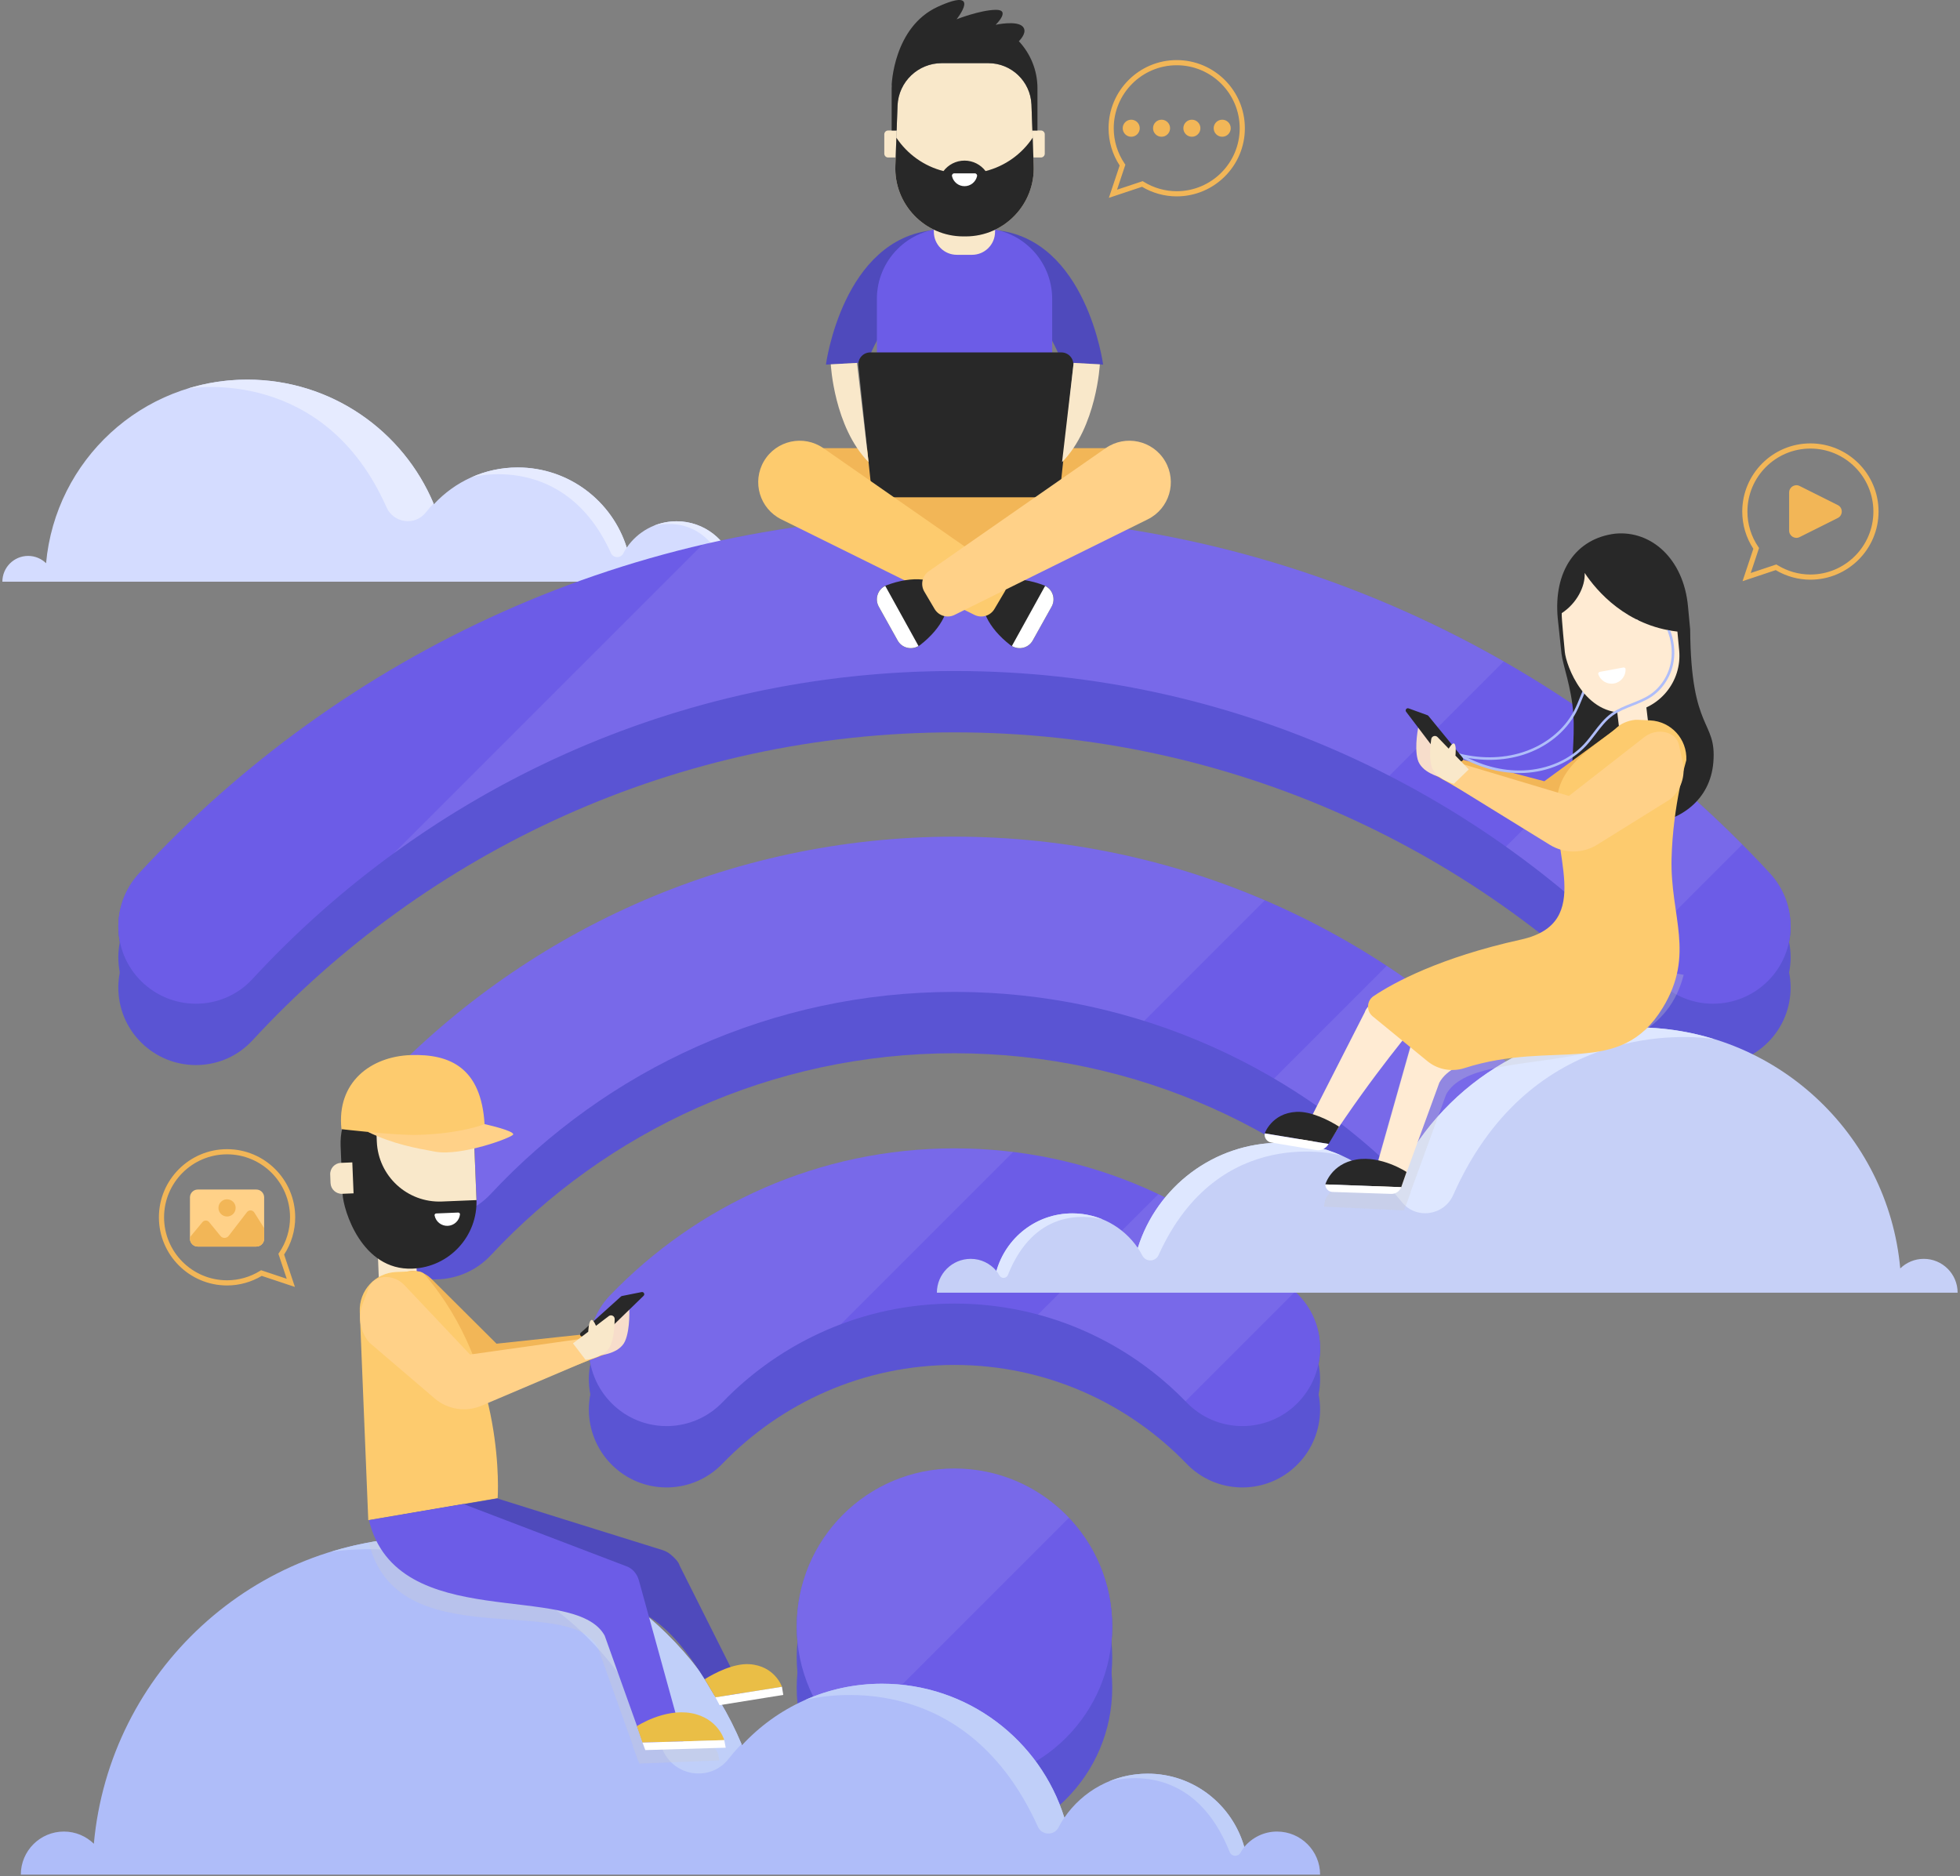 <svg width="819" height="784" viewBox="0 0 819 784" fill="none" xmlns="http://www.w3.org/2000/svg">
<rect x="0" y="0" width="819" height="784" fill="#808080" stroke="none"/>
<path d="M315.051 232.306C311.757 232.306 308.843 233.816 306.869 236.146C303.841 225.597 294.229 217.832 282.707 217.832C274.054 217.832 266.43 222.195 261.883 228.83C255.822 209.427 237.715 195.344 216.313 195.344C202.457 195.344 190.02 201.284 181.3 210.712C168.599 180.142 138.473 158.635 103.306 158.635C59.277 158.635 23.157 192.342 19.252 235.354C17.312 233.474 14.679 232.306 11.766 232.306C5.815 232.306 0.991 237.129 0.991 243.08H187.752H257.461H264.047H304.277H307.953H325.823C325.825 237.129 321.002 232.306 315.051 232.306Z" fill="#D4DCFF"/>
<path d="M181.172 210.425C168.4 180.008 138.361 158.635 103.304 158.635C94.608 158.635 86.227 159.967 78.337 162.41C81.046 161.944 135.514 153.369 161.506 211.98C164.46 218.644 173.427 219.864 177.935 214.138C178.954 212.844 180.034 211.607 181.172 210.425Z" fill="#E6EBFF"/>
<path d="M261.883 228.831C255.822 209.428 237.714 195.345 216.313 195.345C209.427 195.345 202.893 196.814 196.992 199.447C197.474 199.313 236.103 188.647 255.288 231.127C256.275 233.313 259.375 233.38 260.457 231.237C260.863 230.423 261.336 229.607 261.883 228.831Z" fill="#E6EBFF"/>
<path d="M306.869 236.146C303.841 225.596 294.229 217.831 282.707 217.831C279.297 217.831 276.052 218.518 273.087 219.745C278.923 218.3 294.896 216.546 303.219 237.416C303.7 238.621 305.342 238.695 305.953 237.548C306.214 237.055 306.519 236.573 306.869 236.146Z" fill="#E6EBFF"/>
<path d="M398.833 771.143C435.241 771.143 464.756 741.628 464.756 705.22C464.756 668.812 435.241 639.297 398.833 639.297C362.425 639.297 332.91 668.812 332.91 705.22C332.91 741.628 362.425 771.143 398.833 771.143Z" fill="#5A54D3"/>
<path d="M739.525 390.509C654.694 298.735 533.366 241.173 398.833 241.173C264.3 241.173 142.972 298.737 58.141 390.509C45.818 403.84 46.673 424.641 60.184 436.767C73.308 448.546 93.517 447.732 105.475 434.772C178.466 355.662 282.962 306.038 398.833 306.038C514.704 306.038 619.203 355.662 692.191 434.772C704.149 447.734 724.358 448.546 737.482 436.767C750.993 424.641 751.848 403.838 739.525 390.509Z" fill="#5A54D3"/>
<path d="M398.833 375.272C303.739 375.272 217.924 415.721 157.66 480.307C145.37 493.478 146.554 514.275 159.963 526.308C173.012 538.018 193.132 537.361 205.094 524.541C253.506 472.65 322.434 440.137 398.833 440.137C475.234 440.137 544.162 472.647 592.574 524.539C604.534 537.359 624.657 538.016 637.705 526.306C651.115 514.273 652.3 493.476 640.008 480.305C579.742 415.721 493.929 375.272 398.833 375.272Z" fill="#5A54D3"/>
<path d="M398.833 505.52C342.323 505.52 291.232 529.124 254.875 566.98C242.282 580.091 243.365 601.149 256.893 613.291C269.874 624.939 289.738 624.225 301.847 611.671C326.38 586.232 360.784 570.382 398.833 570.382C436.881 570.382 471.286 586.232 495.819 611.671C507.928 624.227 527.791 624.942 540.773 613.291C554.303 601.149 555.383 580.091 542.792 566.98C506.433 529.124 455.345 505.52 398.833 505.52Z" fill="#5A54D3"/>
<path d="M398.833 758.501C435.241 758.501 464.756 728.986 464.756 692.577C464.756 656.169 435.241 626.654 398.833 626.654C362.425 626.654 332.91 656.169 332.91 692.577C332.91 728.986 362.425 758.501 398.833 758.501Z" fill="#5A54D3"/>
<path d="M739.525 377.866C654.694 286.094 533.366 228.53 398.833 228.53C264.3 228.53 142.972 286.094 58.141 377.866C45.818 391.198 46.673 411.999 60.184 424.125C73.308 435.903 93.517 435.089 105.475 422.129C178.466 343.019 282.962 293.395 398.833 293.395C514.704 293.395 619.203 343.019 692.191 422.129C704.149 435.091 724.358 435.903 737.482 424.125C750.993 411.999 751.848 391.196 739.525 377.866Z" fill="#5A54D3"/>
<path d="M398.833 362.63C303.739 362.63 217.924 403.078 157.66 467.664C145.37 480.836 146.554 501.632 159.963 513.666C173.012 525.375 193.132 524.718 205.094 511.899C253.506 460.007 322.434 427.495 398.833 427.495C475.234 427.495 544.162 460.005 592.574 511.899C604.534 524.718 624.657 525.375 637.705 513.666C651.115 501.632 652.3 480.836 640.008 467.664C579.742 403.078 493.929 362.63 398.833 362.63Z" fill="#5A54D3"/>
<path d="M398.833 492.877C342.323 492.877 291.232 516.481 254.875 554.338C242.282 567.449 243.365 588.507 256.893 600.648C269.874 612.297 289.738 611.582 301.847 599.028C326.38 573.59 360.784 557.74 398.833 557.74C436.881 557.74 471.286 573.59 495.819 599.028C507.928 611.584 527.791 612.299 540.773 600.648C554.303 588.507 555.383 567.449 542.792 554.338C506.433 516.481 455.345 492.877 398.833 492.877Z" fill="#5A54D3"/>
<path d="M398.833 745.858C435.242 745.858 464.756 716.343 464.756 679.935C464.756 643.527 435.242 614.012 398.833 614.012C362.425 614.012 332.91 643.527 332.91 679.935C332.91 716.343 362.425 745.858 398.833 745.858Z" fill="#5A54D3"/>
<path d="M739.526 365.224C654.694 273.45 533.367 215.888 398.833 215.888C264.3 215.888 142.973 273.452 58.141 365.224C45.818 378.555 46.673 399.356 60.184 411.482C73.308 423.261 93.517 422.446 105.475 409.486C178.466 330.376 282.962 280.752 398.833 280.752C514.704 280.752 619.203 330.376 692.191 409.486C704.149 422.448 724.358 423.261 737.482 411.482C750.993 399.356 751.848 378.553 739.526 365.224Z" fill="#5A54D3"/>
<path d="M398.833 349.987C303.739 349.987 217.924 390.435 157.66 455.022C145.37 468.193 146.554 488.99 159.963 501.023C173.012 512.732 193.132 512.076 205.094 499.256C253.506 447.362 322.434 414.852 398.833 414.852C475.234 414.852 544.162 447.362 592.574 499.256C604.534 512.076 624.657 512.732 637.705 501.023C651.115 488.99 652.3 468.193 640.008 455.022C579.742 390.435 493.929 349.987 398.833 349.987Z" fill="#5A54D3"/>
<path d="M398.833 480.234C342.323 480.234 291.232 503.839 254.875 541.695C242.283 554.806 243.365 575.864 256.893 588.005C269.874 599.654 289.738 598.939 301.847 586.385C326.38 560.947 360.784 545.097 398.833 545.097C436.881 545.097 471.286 560.947 495.819 586.385C507.928 598.942 527.791 599.656 540.773 588.005C554.303 575.864 555.383 554.806 542.793 541.695C506.433 503.839 455.345 480.234 398.833 480.234Z" fill="#5A54D3"/>
<path d="M398.833 745.502C435.242 745.502 464.756 715.987 464.756 679.578C464.756 643.17 435.242 613.655 398.833 613.655C362.425 613.655 332.91 643.17 332.91 679.578C332.91 715.987 362.425 745.502 398.833 745.502Z" fill="#6C5CE7"/>
<path d="M739.526 364.867C654.694 273.093 533.367 215.531 398.833 215.531C264.3 215.531 142.973 273.095 58.141 364.867C45.818 378.199 46.673 398.999 60.184 411.126C73.308 422.904 93.517 422.09 105.475 409.13C178.466 330.02 282.962 280.396 398.833 280.396C514.704 280.396 619.203 330.02 692.191 409.13C704.149 422.092 724.358 422.904 737.482 411.126C750.993 398.999 751.848 378.197 739.526 364.867Z" fill="#6C5CE7"/>
<path d="M398.833 349.631C303.739 349.631 217.925 390.079 157.661 454.665C145.37 467.837 146.554 488.633 159.963 500.667C173.012 512.376 193.132 511.719 205.094 498.9C253.506 447.008 322.434 414.496 398.833 414.496C475.235 414.496 544.162 447.006 592.574 498.9C604.534 511.719 624.657 512.376 637.705 500.667C651.115 488.633 652.301 467.837 640.008 454.665C579.742 390.079 493.929 349.631 398.833 349.631Z" fill="#6C5CE7"/>
<path d="M398.833 479.878C342.323 479.878 291.233 503.482 254.875 541.339C242.283 554.45 243.365 575.508 256.893 587.649C269.874 599.298 289.738 598.583 301.847 586.029C326.38 560.591 360.785 544.741 398.833 544.741C436.881 544.741 471.286 560.591 495.819 586.029C507.928 598.585 527.791 599.298 540.773 587.649C554.303 575.508 555.383 554.45 542.793 541.339C506.433 503.482 455.345 479.878 398.833 479.878Z" fill="#6C5CE7"/>
<g opacity="0.08">
<path d="M580.548 324.209L628.351 276.407C560.626 237.691 482.276 215.531 398.833 215.531C362.606 215.531 327.35 219.741 293.492 227.634L164.556 356.571C230.399 308.683 311.371 280.396 398.833 280.396C464.236 280.394 526.012 296.212 580.548 324.209Z" fill="white"/>
<path d="M478.12 426.635L528.526 376.229C488.694 359.128 444.856 349.631 398.833 349.631C303.739 349.631 217.925 390.079 157.661 454.665C145.37 467.837 146.554 488.633 159.963 500.667C173.012 512.376 193.134 511.719 205.094 498.9C253.506 447.008 322.434 414.496 398.833 414.496C426.447 414.496 453.075 418.762 478.12 426.635Z" fill="white"/>
<path d="M423.364 481.392C415.322 480.403 407.138 479.878 398.833 479.878C342.323 479.878 291.233 503.482 254.875 541.339C242.283 554.45 243.365 575.508 256.893 587.649C269.875 599.298 289.738 598.583 301.847 586.029C315.617 571.751 332.497 560.498 351.386 553.368L423.364 481.392Z" fill="white"/>
<path d="M398.833 613.655C362.424 613.655 332.91 643.169 332.91 679.578C332.91 698.418 340.826 715.4 353.499 727.414L446.669 634.244C434.655 621.572 417.675 613.655 398.833 613.655Z" fill="white"/>
<path d="M675.637 307.411L629.245 353.804C648.179 367.235 665.893 382.272 682.195 398.719L728.015 352.899C711.72 336.478 694.215 321.268 675.637 307.411Z" fill="white"/>
<path d="M532.356 450.692C552.552 462.527 571.056 476.949 587.399 493.514L633.256 447.657C616.941 431.166 598.901 416.391 579.439 403.608L532.356 450.692Z" fill="white"/>
<path d="M433.717 549.333C457.479 555.707 478.665 568.432 495.351 585.565L541.199 539.717C524.778 523.002 505.455 509.153 484.045 499.005L433.717 549.333Z" fill="white"/>
</g>
<path d="M533.609 765.374C528.103 765.374 523.234 767.897 519.932 771.792C514.869 754.162 498.807 741.182 479.548 741.182C465.087 741.182 452.343 748.475 444.742 759.564C434.614 727.134 404.346 703.594 368.578 703.594C345.421 703.594 324.633 713.521 310.057 729.279C288.829 678.186 238.479 642.239 179.704 642.239C106.115 642.239 45.747 698.576 39.217 770.465C35.977 767.325 31.573 765.372 26.704 765.372C16.76 765.372 8.699 773.433 8.699 783.378H320.842H437.353H448.362H515.603H521.746H551.615C551.615 773.435 543.553 765.374 533.609 765.374Z" fill="#AFBDF9"/>
<path d="M309.848 728.803C288.503 677.967 238.296 642.243 179.703 642.243C165.169 642.243 151.163 644.472 137.972 648.553C142.5 647.775 233.535 633.439 276.979 731.399C281.917 742.536 296.903 744.575 304.439 735.004C306.139 732.849 307.945 730.777 309.848 728.803Z" fill="#C0CFF9"/>
<path d="M444.742 759.566C434.614 727.135 404.346 703.596 368.578 703.596C357.07 703.596 346.151 706.052 336.284 710.452C337.088 710.227 401.652 692.4 433.717 763.4C435.368 767.054 440.549 767.165 442.355 763.583C443.04 762.225 443.83 760.862 444.742 759.566Z" fill="#C0CFF9"/>
<path d="M519.932 771.792C514.869 754.162 498.807 741.183 479.548 741.183C473.848 741.183 468.424 742.33 463.467 744.382C473.22 741.967 499.919 739.036 513.83 773.915C514.633 775.931 517.379 776.052 518.398 774.138C518.841 773.315 519.349 772.507 519.932 771.792Z" fill="#C0CFF9"/>
<path d="M405.628 526.052C409.955 526.052 413.778 528.035 416.372 531.093C420.349 517.243 432.968 507.046 448.098 507.046C459.46 507.046 469.472 512.774 475.444 521.488C483.401 496.011 507.179 477.517 535.28 477.517C553.472 477.517 569.804 485.314 581.256 497.696C597.933 457.556 637.489 429.316 683.664 429.316C741.476 429.316 788.903 473.577 794.031 530.052C796.578 527.583 800.036 526.05 803.861 526.05C811.674 526.05 818.007 532.383 818.007 540.196H572.782H481.25H472.601H419.776H414.949H391.485C391.483 532.385 397.816 526.052 405.628 526.052Z" fill="#C6D0F7"/>
<path d="M581.417 497.32C598.186 457.381 637.631 429.316 683.661 429.316C695.081 429.316 706.084 431.068 716.446 434.274C712.888 433.662 641.37 422.4 607.24 499.361C603.361 508.109 591.587 509.712 585.666 502.193C584.331 500.497 582.912 498.871 581.417 497.32Z" fill="#DEE7FF"/>
<path d="M475.441 521.488C483.399 496.011 507.176 477.517 535.278 477.517C544.32 477.517 552.897 479.445 560.649 482.904C560.016 482.726 509.295 468.721 484.103 524.501C482.807 527.372 478.735 527.458 477.316 524.646C476.778 523.576 476.156 522.505 475.441 521.488Z" fill="#DEE7FF"/>
<path d="M416.372 531.093C420.349 517.243 432.967 507.046 448.098 507.046C452.576 507.046 456.838 507.947 460.732 509.558C453.071 507.659 432.095 505.359 421.167 532.761C420.537 534.344 418.379 534.439 417.577 532.936C417.23 532.288 416.83 531.655 416.372 531.093Z" fill="#DEE7FF"/>
<path d="M158.442 537.856L174.357 537.208L173.253 510.102L157.338 510.751L158.442 537.856Z" fill="#F9E8CA"/>
<path d="M155.246 454.207L153.382 451.839C152.328 450.498 152.559 448.556 153.9 447.502C155.242 446.448 157.183 446.679 158.237 448.02L160.626 451.057L160.035 448.15C159.177 443.934 174.448 440.827 175.306 445.044L197.832 470.145C197.867 470.996 197.774 471.819 197.614 472.62C197.854 473.919 198.04 475.236 198.094 476.595L199.094 501.122C199.72 516.52 187.788 529.511 172.349 530.139C151.079 531.005 143.418 505.539 143.146 498.867L142.331 478.867C141.914 468.57 147.144 459.373 155.246 454.207Z" fill="#282828"/>
<path d="M162.622 467.248L197.658 465.82L199.096 501.119C199.1 501.246 199.098 501.374 199.103 501.501L184.635 502.091C170.21 502.679 158.041 491.462 157.453 477.037L157.289 473.033C157.164 469.965 159.553 467.373 162.622 467.248Z" fill="#F9E8CA"/>
<path d="M142.994 498.87L147.74 498.676L147.213 485.744L142.467 485.939C139.882 486.044 137.871 488.226 137.977 490.812L138.121 494.38C138.227 496.965 140.409 498.976 142.994 498.87Z" fill="#F9E8CA"/>
<path d="M182.276 507.079C181.844 507.096 181.513 507.495 181.596 507.919C182.092 510.481 184.399 512.366 187.086 512.258C189.773 512.148 191.92 510.083 192.205 507.487C192.253 507.057 191.892 506.685 191.46 506.705L182.276 507.079Z" fill="white"/>
<path d="M170.163 558.752L166.674 555.914C162.959 551.912 161.544 546.272 163.508 541.15L165.886 534.945C166.545 533.228 168.001 531.893 169.875 531.415C169.906 531.407 169.934 531.4 169.964 531.394C173.502 530.497 177.384 531.629 180.049 534.2L207.475 561.504L251.564 556.771L258.034 563.941L202.424 585.005L170.163 558.752Z" fill="#F2B657"/>
<path d="M165.551 531.549L170.735 531.337C172.984 531.244 175.85 530.758 177.321 532.462C211.79 572.407 207.948 626.047 207.948 626.047L153.885 635.246L150.332 548.062C149.975 539.299 156.788 531.905 165.551 531.549Z" fill="#FDCB6E"/>
<path d="M249.716 669.057L186.251 655.391C177.695 651.19 171.135 644.299 168.357 632.916L207.825 626.177C207.825 626.177 257.656 641.828 276.789 647.74C278.07 648.135 279.245 648.773 280.275 649.63C281.716 650.829 283.567 652.632 284.01 654.27L311.042 708.149L298.642 708.654C281.077 678.343 268.866 670.679 249.716 669.057Z" fill="#4F4ABC"/>
<path d="M250.798 566.336C250.798 566.336 258.85 565.684 261.168 560.461C263.486 555.238 262.918 546.227 262.918 546.227L245.558 559.461L250.798 566.336Z" fill="#F7DDCB"/>
<g opacity="0.3">
<path d="M193.61 637.895L258.522 659.231C258.541 659.238 258.522 659.231 258.541 659.238C261.276 660.089 263.306 662.475 264.056 665.24L280.5 724.832C282.697 724.623 284.962 724.59 287.202 724.867C298.272 726.226 300.173 733.222 300.173 733.222L300.56 735.626L267.153 736.969L266.207 734.604L264.326 729.401C264.326 729.401 264.375 729.377 264.423 729.353L249.763 688.335C237.134 665.365 165.862 692.659 154.144 644.638L193.61 637.895Z" fill="#CCCCCC"/>
</g>
<path d="M193.61 628.494L261.429 654.39C261.449 654.397 261.429 654.39 261.449 654.397C264.183 655.248 266.214 657.635 266.963 660.399L285.885 728.969L269.166 729.649L252.668 683.492C240.039 660.52 165.86 683.259 154.142 635.236L193.61 628.494Z" fill="#6C5CE7"/>
<path d="M157.887 564.077L154.36 561.059C150.632 556.771 149.33 550.622 151.505 544.948L154.155 538.031C154.892 536.107 156.483 534.638 158.46 534.055C162.143 532.97 166.126 534.102 168.811 536.848L196.398 566.034L242.13 559.586L248.616 567.271L201.23 587.413C194.661 590.206 187.078 589.037 181.652 584.398L157.887 564.077Z" fill="#FFD188"/>
<path d="M268.929 541.492L253.083 556.884C252.945 557.018 252.77 557.104 252.58 557.132L243.441 558.508C242.543 558.644 242.015 557.53 242.689 556.921L259.475 541.79C259.598 541.68 259.747 541.604 259.909 541.572L268.108 539.932C269.007 539.755 269.584 540.854 268.929 541.492Z" fill="#282828"/>
<path d="M244.668 568.241C244.668 568.241 252.72 567.588 255.038 562.366C256.493 559.087 256.811 554.311 256.846 551.213C256.861 549.928 255.39 549.198 254.366 549.976L249.033 554.041C249.033 554.041 247.968 551.436 247.214 551.572C245.953 551.799 245.806 556.501 245.806 556.501L239.425 561.365L244.668 568.241Z" fill="#F9E8CA"/>
<path d="M268.484 728.2L266.131 721.321C266.131 721.321 277.538 713.854 288.827 715.893C300.115 717.932 302.642 727.164 302.642 727.164L268.484 728.2Z" fill="#EABE46"/>
<path d="M294.469 701.718C298.715 699.048 306.599 695.044 313.053 695.43C323.769 696.07 326.748 704.867 326.748 704.867L298.964 709.278L294.469 701.718Z" fill="#EABE46"/>
<path d="M269.646 731.327L303.243 730.332L302.642 727.165L268.478 728.178L269.646 731.327Z" fill="white"/>
<path d="M300.688 712.555L327.297 708.273L326.748 704.867L298.964 709.278L300.688 712.555Z" fill="white"/>
<path d="M202.479 469.75C202.479 469.75 214.555 472.391 214.458 474.046C214.389 475.221 192.834 483.304 181.764 481.252C173.641 479.746 164.595 478.202 153.751 473.02C153.751 473.02 178.244 465.06 202.479 469.75Z" fill="#FFD188"/>
<path d="M142.683 471.851C140.569 452.206 155.017 441.484 171.53 440.903C188.041 440.322 201.055 446.173 202.478 469.749C202.478 469.749 192.709 473.767 174.452 474.26C165.212 474.506 142.683 471.851 142.683 471.851Z" fill="#FDCB6E"/>
<path d="M345.116 152.363C345.116 152.363 352.069 99.752 390.15 96.155L391.48 120.3C391.48 120.3 373.002 123.004 362.344 151.412L345.116 152.363Z" fill="#4F4ABC"/>
<path d="M460.948 152.363C460.948 152.363 453.995 99.752 415.914 96.155L414.582 120.3C414.582 120.3 433.06 123.004 443.718 151.412L460.948 152.363Z" fill="#4F4ABC"/>
<path d="M410.158 95.411H395.909C379.616 95.411 366.41 108.62 366.41 124.91V193.123H439.66V124.91C439.657 108.617 426.449 95.411 410.158 95.411Z" fill="#6C5CE7"/>
<path d="M403.507 98.791H402.557C386.348 98.791 373.416 85.267 374.14 69.074L375.041 44.048C375.484 34.168 383.623 26.386 393.511 26.386H412.957C422.619 26.386 430.57 33.989 431.002 43.64L431.922 69.074C432.648 85.267 419.716 98.791 403.507 98.791Z" fill="#F9E8CA"/>
<path d="M374.665 54.529H371.11C370.224 54.529 369.507 55.246 369.507 56.132V64.206C369.507 65.092 370.224 65.809 371.11 65.809H374.259L374.665 54.529Z" fill="#F9E8CA"/>
<path d="M434.957 54.529H431.4L431.808 65.811H434.959C435.845 65.811 436.562 65.094 436.562 64.208V56.134C436.56 55.246 435.843 54.529 434.957 54.529Z" fill="#F9E8CA"/>
<path d="M406.179 68.955H399.818C394.511 68.955 390.21 73.258 390.21 78.563V96.875C390.21 102.182 394.513 106.483 399.818 106.483H406.179C411.486 106.483 415.789 102.18 415.789 96.875V78.563C415.787 73.258 411.484 68.955 406.179 68.955Z" fill="#F9E8CA"/>
<path d="M433.51 36.904C433.51 29.296 430.549 22.395 425.743 17.233C426.957 15.982 429.27 13.122 427.345 11.098C424.82 8.439 416.051 10.355 416.051 10.355C416.051 10.355 422.606 4.011 416.051 4.111C409.495 4.21 399.723 8.055 399.723 8.055C399.723 8.055 410.735 -5.735 391.98 2.771C373.224 11.277 372.585 35.729 372.585 35.729L372.646 35.707C372.628 36.107 372.585 36.5 372.585 36.904V54.529H374.665L375.043 44.051C375.486 34.171 383.625 26.389 393.513 26.389H412.96C422.621 26.389 430.572 33.992 431.004 43.643L431.397 54.529H433.51V36.904Z" fill="#282828"/>
<path d="M431.925 69.075L431.508 57.549C426.972 64.357 420.008 69.425 411.826 71.492C409.806 68.837 406.625 67.116 403.032 67.116C399.44 67.116 396.259 68.837 394.239 71.492C386.057 69.425 379.093 64.355 374.555 57.547L374.14 69.075C373.415 85.268 386.346 98.792 402.557 98.792H403.508C419.716 98.792 432.648 85.268 431.925 69.075Z" fill="#282828"/>
<path d="M407.341 72.44H398.725C398.105 72.44 397.667 73.022 397.803 73.626C398.343 76.017 400.479 77.804 403.034 77.804C405.587 77.804 407.726 76.017 408.266 73.626C408.4 73.022 407.961 72.44 407.341 72.44Z" fill="white"/>
<path d="M403.032 233.347L343.654 187.274H462.41L403.032 233.347Z" fill="#F2B657"/>
<path d="M438.171 207.797H368.984C366.427 207.797 364.284 205.868 364.016 203.325L358.675 152.794C358.364 149.844 360.677 147.273 363.645 147.273H443.513C446.481 147.273 448.794 149.844 448.483 152.794L443.141 203.325C442.871 205.868 440.729 207.797 438.171 207.797Z" fill="#282828"/>
<path d="M431.529 267.65C429.641 271.03 425.181 271.911 422.123 269.535C412.977 262.433 408.445 253.318 411.772 247.361C415.118 241.367 425.358 240.468 436.279 244.611C439.822 245.955 441.26 250.216 439.413 253.525L431.529 267.65Z" fill="#282828"/>
<path d="M422.818 269.963L436.711 244.836C439.919 246.359 441.18 250.366 439.413 253.528L431.529 267.65C429.777 270.786 425.825 271.734 422.818 269.963Z" fill="white"/>
<path d="M419.828 247.225L415.543 254.478C413.841 257.36 410.203 258.442 407.203 256.958L326.471 217.026C317.44 212.559 314.109 201.357 319.235 192.681C324.361 184.006 335.778 181.518 344.049 187.274L417.977 238.723C420.723 240.637 421.53 244.344 419.828 247.225Z" fill="#FDCB6E"/>
<path d="M375.099 267.65C376.987 271.03 381.447 271.911 384.506 269.535C393.651 262.433 398.183 253.318 394.857 247.361C391.511 241.367 381.27 240.468 370.349 244.611C366.807 245.955 365.368 250.216 367.215 253.525L375.099 267.65Z" fill="#282828"/>
<path d="M386.236 247.225L390.521 254.478C392.223 257.36 395.861 258.442 398.861 256.958L479.593 217.026C488.624 212.559 491.955 201.357 486.829 192.681C481.704 184.006 470.286 181.518 462.015 187.274L388.087 238.723C385.342 240.637 384.534 244.344 386.236 247.225Z" fill="#FFD188"/>
<path d="M347.147 152.25C347.147 152.25 348.484 178.449 362.936 193.124L358.089 151.647L347.147 152.25Z" fill="#F9E8CA"/>
<path d="M459.579 152.25C459.579 152.25 458.242 178.449 443.789 193.124L448.634 151.647L459.579 152.25Z" fill="#F9E8CA"/>
<path d="M383.81 269.963L369.917 244.836C366.71 246.359 365.448 250.366 367.215 253.528L375.099 267.65C376.851 270.786 380.804 271.734 383.81 269.963Z" fill="white"/>
<path d="M592.091 427.463L668.032 424.746C676.614 420.599 683.219 413.751 686.068 402.388L646.644 395.394C646.644 395.394 596.713 410.723 577.541 416.514C576.258 416.901 575.079 417.531 574.042 418.382C572.593 419.573 570.731 421.363 570.277 422.998L542.899 476.702L555.297 477.288C573.731 448.916 592.091 427.463 592.091 427.463Z" fill="#FFEBD3"/>
<g opacity="0.3">
<path d="M664.105 400.369L595.737 428.123C595.717 428.129 595.737 428.123 595.717 428.129C592.978 428.963 590.931 431.337 590.166 434.095L573.34 493.58C571.145 493.355 568.877 493.31 566.637 493.571C555.559 494.858 553.612 501.842 553.612 501.842L553.211 504.244L586.609 505.803L587.57 503.444L589.486 498.252C589.486 498.252 589.436 498.228 589.388 498.204L604.312 457.281C617.088 434.391 691.505 455.311 703.529 407.363L664.105 400.369Z" fill="#CCCCCC"/>
</g>
<path d="M660.846 397.804L592.862 423.264C592.842 423.27 597.162 423.681 597.141 423.687C594.402 424.521 592.354 426.895 591.589 429.653L572.227 498.099L585.503 496.112L601.437 452.419C614.213 429.53 688.245 452.743 700.272 404.798L660.846 397.804Z" fill="#FFEBD3"/>
<path d="M585.502 496.111L587.727 489.739C587.727 489.739 577.184 482.738 566.693 484.563C556.202 486.389 553.802 494.942 553.802 494.942L585.502 496.111Z" fill="#282828"/>
<path d="M559.518 470.792C555.45 468.2 547.897 464.302 541.689 464.632C531.384 465.181 528.466 473.62 528.466 473.62L555.15 478.033L559.518 470.792Z" fill="#282828"/>
<path d="M581.29 498.905L556.796 498.095C555.105 498.039 553.772 496.637 553.8 494.943L585.509 496.09C584.85 497.836 583.152 498.967 581.29 498.905Z" fill="white"/>
<path d="M549.964 480.583L531.189 477.438C529.384 477.136 528.163 475.425 528.466 473.619L555.15 478.032C554.148 479.909 552.061 480.935 549.964 480.583Z" fill="white"/>
<path d="M706.251 263.076L705.331 253.297C703.466 233.49 689.969 221.588 674.944 223.003C658.571 224.993 649.058 238.609 650.922 258.416C650.922 258.416 651.652 265.562 652.495 273.217C653 277.815 656.627 287.192 657.411 298.137C658.195 309.081 656.137 321.59 657.363 326.05C664.772 353.001 713.396 350.53 715.938 318.499C717.36 300.642 706.542 306.278 706.251 263.076Z" fill="#282828"/>
<path d="M683.647 258.74C683.187 262.954 681.498 266.989 678.791 270.076C676.946 272.18 674.611 273.916 672.352 275.595C669.868 277.444 667.3 279.353 665.31 281.79C662.952 284.68 661.548 288.131 660.191 291.471C659.418 293.369 658.619 295.333 657.658 297.158C653.474 305.09 645.652 311.362 636.198 314.367C627.532 317.121 617.905 317.153 608.254 314.49L607.967 315.531C617.134 318.06 626.318 318.196 634.664 315.941C635.291 315.773 635.909 315.589 636.524 315.395C646.248 312.302 654.299 305.839 658.615 297.659C659.602 295.786 660.409 293.797 661.191 291.875C662.52 288.609 663.894 285.233 666.149 282.468C668.054 280.135 670.568 278.264 672.998 276.457C675.301 274.744 677.683 272.972 679.603 270.78C682.37 267.626 684.115 263.531 684.662 259.239C684.368 259.101 684.018 258.926 683.647 258.74Z" fill="#AFBDF9"/>
<path d="M687.263 289.949L675.034 291.411L677.252 309.958L689.481 308.496L687.263 289.949Z" fill="#FFEBD3"/>
<path d="M662.165 239.429C662.476 245.116 658.77 252.199 652.579 256.221C652.415 257.771 653.869 272.382 653.869 272.382C654.402 278.056 662.083 299.414 680.173 297.712C693.304 296.476 702.886 284.864 701.655 271.77L700.918 263.932C679.515 261.454 667.194 246.961 662.165 239.429Z" fill="#FFEBD3"/>
<path d="M678.333 278.932C678.798 278.846 679.245 279.189 679.26 279.662C679.355 282.507 677.359 285.071 674.475 285.607C671.592 286.142 668.808 284.466 667.874 281.779C667.719 281.332 668.013 280.853 668.477 280.766L678.333 278.932Z" fill="white"/>
<path d="M682.609 329.357L686.487 327.074C690.761 323.676 693.008 318.313 691.839 312.956L690.42 306.463C690.027 304.668 688.789 303.128 687.007 302.374C686.979 302.361 686.951 302.35 686.923 302.337C683.562 300.918 679.553 301.454 676.529 303.594L645.308 326.464L602.432 315.155L594.959 321.27L646.766 350.458L682.609 329.357Z" fill="#F2B657"/>
<path d="M689.526 301.04L684.344 300.795C681.659 300.668 677.808 302.007 675.829 303.826C668.055 310.973 652.894 318.324 650.801 332.349C647.356 355.424 666.913 385.688 635.593 392.621C601.622 400.143 582.537 410.534 573.966 416.254C571.026 418.215 570.853 422.475 573.588 424.713L596.473 443.455C600.799 446.997 606.629 448.043 611.954 446.332C649.345 434.32 676.754 450.676 694.768 421.172C708.506 398.669 697.848 382.83 698.473 358.74C699.051 336.423 704.641 317.648 704.641 317.648C705.052 308.889 698.287 301.454 689.526 301.04Z" fill="#FDCB6E"/>
<path d="M601.752 324.728C601.752 324.728 593.89 322.873 592.382 317.36C590.874 311.848 592.795 303.024 592.795 303.024L607.966 318.721L601.752 324.728Z" fill="#F7DDCB"/>
<path d="M693.943 336.466L697.885 334.015C702.216 330.336 704.428 324.454 703.132 318.517L701.551 311.281C701.112 309.267 699.758 307.576 697.894 306.701C694.416 305.075 690.308 305.595 687.241 307.905L655.577 332.611L611.334 319.359L603.766 325.982L647.583 353.02C653.657 356.768 661.329 356.755 667.39 352.986L693.943 336.466Z" fill="#FFD188"/>
<path d="M697.92 263.494C697.695 263.453 697.142 263.352 696.662 263.259C698.349 267.479 698.937 271.936 698.289 276.126C697.403 281.884 694.09 287.174 689.426 290.274C687.098 291.823 684.389 292.892 681.771 293.924C678.892 295.06 675.914 296.236 673.358 298.069C670.328 300.244 668.073 303.212 665.891 306.083C664.649 307.714 663.366 309.401 661.964 310.913C655.858 317.479 646.671 321.495 636.759 321.933C627.674 322.333 618.371 319.855 609.748 314.768L609.2 315.699C617.39 320.531 626.223 323.056 634.867 323.056C635.515 323.056 636.161 323.041 636.805 323.013C647 322.562 656.456 318.421 662.755 311.649C664.196 310.098 665.494 308.39 666.751 306.737C668.885 303.932 671.092 301.029 673.989 298.948C676.436 297.195 679.35 296.043 682.169 294.931C684.839 293.877 687.601 292.788 690.027 291.175C694.935 287.909 698.425 282.347 699.356 276.292C700.002 272.119 699.488 267.702 697.92 263.494Z" fill="#AFBDF9"/>
<path d="M587.563 297.438L600.914 315.037C601.031 315.191 601.191 315.303 601.374 315.359L610.202 318.094C611.071 318.364 611.76 317.34 611.183 316.636L596.864 299.153C596.761 299.025 596.622 298.928 596.467 298.872L588.607 296.019C587.747 295.71 587.01 296.71 587.563 297.438Z" fill="#282828"/>
<path d="M607.526 327.532C607.526 327.532 599.663 325.676 598.156 320.164C597.21 316.702 597.614 311.935 598.046 308.867C598.225 307.595 599.789 307.092 600.683 308.016L605.344 312.837C605.344 312.837 606.787 310.423 607.513 310.669C608.725 311.083 608.163 315.753 608.163 315.753L613.74 321.523L607.526 327.532Z" fill="#F9E8CA"/>
<path d="M756.49 185.287C740.787 185.287 728.013 198.061 728.013 213.765C728.013 219.324 729.613 224.694 732.646 229.33L728.136 242.862L741.994 238.242C746.401 240.857 751.401 242.238 756.49 242.238C772.193 242.238 784.968 229.463 784.968 213.76C784.968 198.061 772.193 185.287 756.49 185.287ZM756.49 240.08C751.637 240.08 746.865 238.719 742.694 236.142L742.264 235.876L731.551 239.447L735.033 229.003L734.73 228.561C731.75 224.184 730.173 219.067 730.173 213.765C730.173 199.254 741.977 187.447 756.49 187.447C771.001 187.447 782.808 199.252 782.808 213.765C782.808 228.273 771.003 240.08 756.49 240.08Z" fill="#F2B657"/>
<path d="M767.923 211.056L751.984 203.088C749.971 202.082 747.604 203.546 747.604 205.795V221.733C747.604 223.984 749.971 225.446 751.984 224.44L767.923 216.472C770.154 215.355 770.154 212.171 767.923 211.056Z" fill="#F2B657"/>
<path d="M491.7 25.107C475.997 25.107 463.223 37.882 463.223 53.585C463.223 59.145 464.823 64.514 467.856 69.15L463.346 82.682L477.205 78.062C481.611 80.678 486.611 82.06 491.7 82.06C507.404 82.06 520.178 69.286 520.178 53.583C520.176 37.884 507.401 25.107 491.7 25.107ZM491.7 79.902C486.845 79.902 482.073 78.541 477.904 75.965L477.475 75.699L466.761 79.269L470.243 68.826L469.941 68.383C466.96 64.007 465.383 58.89 465.383 53.585C465.383 39.074 477.187 27.267 491.7 27.267C506.213 27.267 518.018 39.072 518.018 53.585C518.016 68.096 506.211 79.902 491.7 79.902Z" fill="#F2B657"/>
<path d="M472.692 50.023C470.725 50.023 469.131 51.617 469.131 53.585C469.131 55.553 470.725 57.147 472.692 57.147C474.66 57.147 476.254 55.553 476.254 53.585C476.256 51.617 474.66 50.023 472.692 50.023Z" fill="#F2B657"/>
<path d="M485.365 50.023C483.397 50.023 481.803 51.617 481.803 53.585C481.803 55.553 483.397 57.147 485.365 57.147C487.333 57.147 488.927 55.553 488.927 53.585C488.927 51.617 487.333 50.023 485.365 50.023Z" fill="#F2B657"/>
<path d="M498.035 50.023C496.068 50.023 494.474 51.617 494.474 53.585C494.474 55.553 496.068 57.147 498.035 57.147C500.003 57.147 501.597 55.553 501.597 53.585C501.597 51.617 500.003 50.023 498.035 50.023Z" fill="#F2B657"/>
<path d="M510.708 50.023C508.74 50.023 507.146 51.617 507.146 53.585C507.146 55.553 508.74 57.147 510.708 57.147C512.676 57.147 514.27 55.553 514.27 53.585C514.27 51.617 512.674 50.023 510.708 50.023Z" fill="#F2B657"/>
<path d="M66.398 508.692C66.398 524.396 79.173 537.17 94.876 537.17C99.963 537.17 104.965 535.789 109.372 533.172L123.23 537.792L118.72 524.259C121.753 519.622 123.353 514.252 123.353 508.692C123.353 492.989 110.579 480.215 94.876 480.215C79.173 480.215 66.398 492.989 66.398 508.692ZM68.558 508.692C68.558 494.181 80.363 482.375 94.876 482.375C109.387 482.375 121.193 494.179 121.193 508.692C121.193 513.997 119.619 519.114 116.636 523.49L116.333 523.933L119.815 534.377L109.102 530.806L108.672 531.072C104.501 533.649 99.729 535.01 94.876 535.01C80.363 535.008 68.558 523.203 68.558 508.692Z" fill="#F2B657"/>
<path d="M107.102 520.918H82.648C80.84 520.918 79.374 519.452 79.374 517.644V500.361C79.374 498.554 80.84 497.087 82.648 497.087H107.102C108.909 497.087 110.376 498.554 110.376 500.361V517.644C110.376 519.454 108.909 520.918 107.102 520.918Z" fill="#FFD188"/>
<path d="M110.376 517.644V513.205L106.251 506.667C105.561 505.574 103.993 505.501 103.203 506.524L95.554 516.447C94.695 517.562 93.02 517.588 92.131 516.497L87.392 510.708C86.668 509.825 85.32 509.823 84.592 510.7L79.371 517.003V517.644C79.371 519.452 80.838 520.919 82.646 520.919H107.099C108.909 520.919 110.376 519.454 110.376 517.644Z" fill="#F2B657"/>
<path d="M98.468 504.757C98.468 506.742 96.859 508.352 94.874 508.352C92.889 508.352 91.279 506.742 91.279 504.757C91.279 502.772 92.889 501.163 94.874 501.163C96.861 501.163 98.468 502.772 98.468 504.757Z" fill="#F2B657"/>
</svg>
